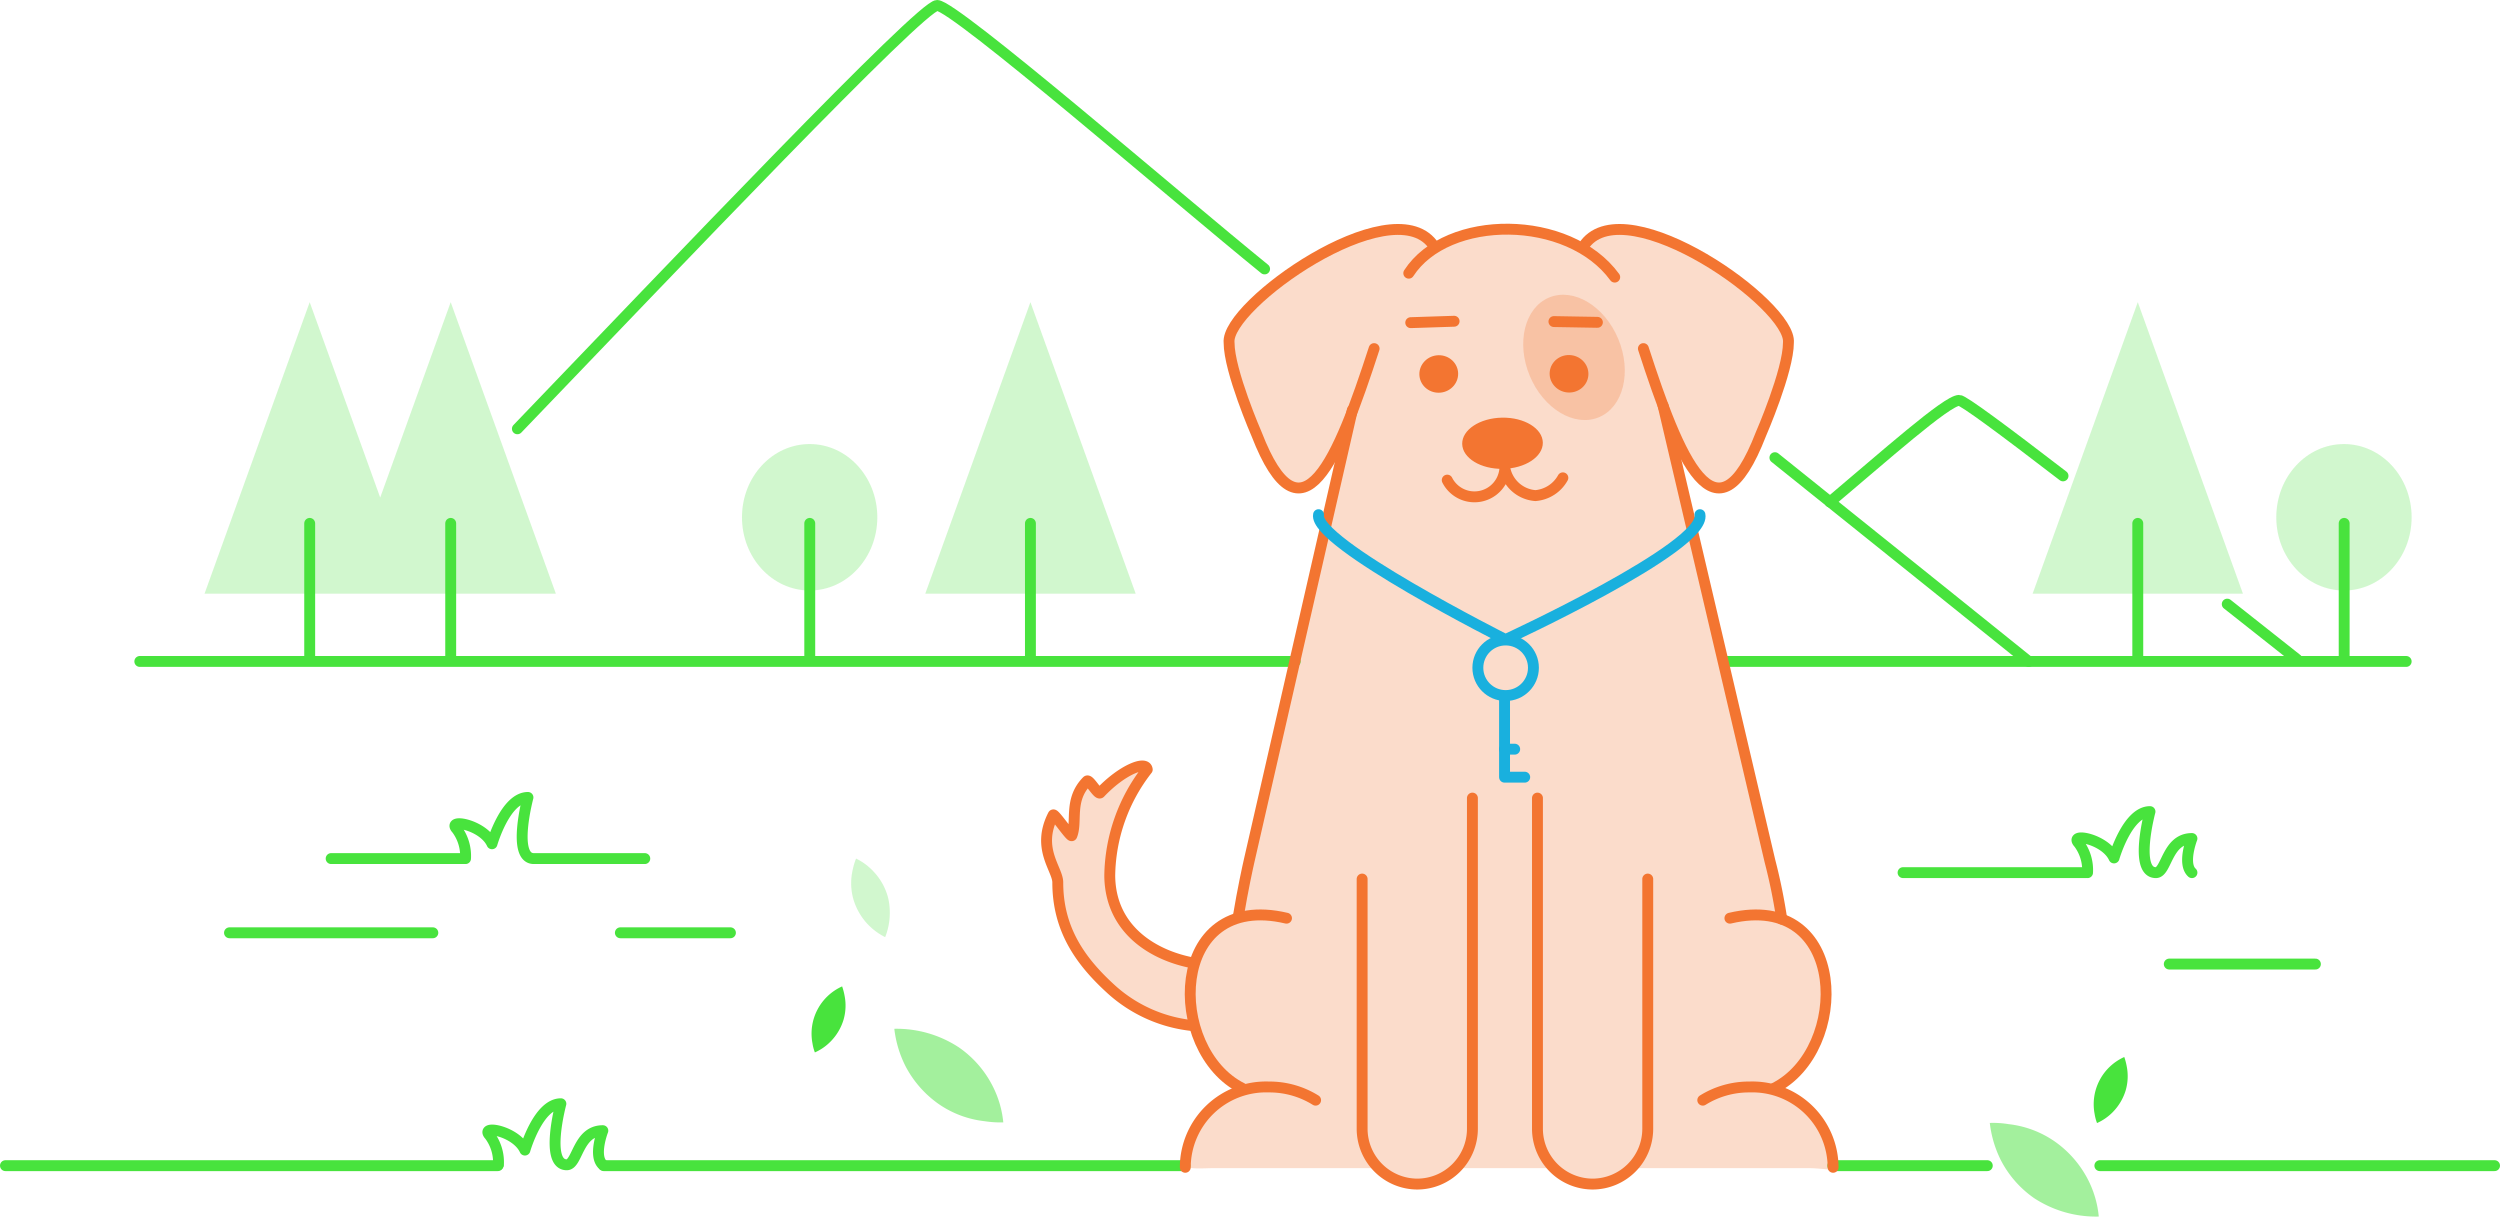 <?xml version="1.0" encoding="UTF-8"?>
<svg xmlns="http://www.w3.org/2000/svg" viewBox="0 0 229.42 111.65">
   <defs>
      <style type="text/css">.cls-1,.cls-3,.cls-4,.cls-5{fill:#48e33d;}.cls-1,.cls-3,.cls-6{opacity:0.25;}.cls-2,.cls-7,.cls-9{fill:none;stroke-linecap:round;stroke-linejoin:round;}.cls-2{stroke:#48e33d;}.cls-3{fill-rule:evenodd;}.cls-4{opacity:0.5;}.cls-6,.cls-8{fill:#f37531;}.cls-7{stroke:#f37531;}.cls-9{stroke:#19b0de;}</style>
   </defs>
   <title>moderatedSpace</title>
   <g id="moderatedSpace" data-name="Layer 2">
      <g id="Working">
         <ellipse class="cls-1" cx="74.3" cy="47.47" rx="6.21" ry="6.72" />
         <line class="cls-2" x1="74.31" y1="48.03" x2="74.31" y2="60.35" />
         <line class="cls-2" x1="28.42" y1="48.03" x2="28.42" y2="60.35" />
         <line class="cls-2" x1="41.36" y1="48.03" x2="41.36" y2="60.35" />
         <polygon class="cls-3" points="41.36 27.73 34.89 45.66 28.42 27.73 18.77 54.48 31.71 54.48 38.07 54.48 51.01 54.48 41.36 27.73" />
         <ellipse class="cls-1" cx="215.1" cy="47.47" rx="6.21" ry="6.72" />
         <line class="cls-2" x1="215.12" y1="48.03" x2="215.12" y2="60.35" />
         <line class="cls-2" x1="196.18" y1="48.03" x2="196.18" y2="60.35" />
         <polygon class="cls-3" points="196.18 27.73 186.53 54.48 205.83 54.48 196.18 27.73" />
         <line class="cls-2" x1="94.56" y1="48.03" x2="94.56" y2="60.35" />
         <polygon class="cls-3" points="94.56 27.73 84.91 54.48 104.22 54.48 94.56 27.73" />
         <line class="cls-2" x1="158.22" y1="60.7" x2="220.81" y2="60.7" />
         <line class="cls-2" x1="12.83" y1="60.7" x2="118.86" y2="60.7" />
         <line class="cls-2" x1="168.19" y1="106.97" x2="182.37" y2="106.97" />
         <line class="cls-2" x1="192.7" y1="106.97" x2="228.92" y2="106.97" />
         <line class="cls-2" x1="55.4" y1="106.97" x2="108.74" y2="106.97" />
         <line class="cls-2" x1="0.5" y1="106.97" x2="45.69" y2="106.97" />
         <path class="cls-2" d="M30.39,78.79H42.72a4.12,4.12,0,0,0-.81-2.71c-.93-1,2.43-.42,3.24,1.35,0,0,1.22-4.25,3.3-4.25,0,0-1.5,5.61.54,5.61H59.17" />
         <path class="cls-2" d="M191.57,80.08a4.1,4.1,0,0,0-.81-2.7c-.93-1,2.43-.42,3.24,1.35,0,0,1.22-4.25,3.3-4.25,0,0-1.5,5.6.54,5.6,1,0,1-3.13,3.31-3.13,0,0-.9,2.32,0,3.13" />
         <path class="cls-2" d="M45.74,106.89a4.1,4.1,0,0,0-.81-2.7c-.93-1,2.43-.42,3.24,1.35,0,0,1.22-4.25,3.3-4.25,0,0-1.5,5.6.54,5.6,1,0,1-3.13,3.31-3.13,0,0-.9,2.32,0,3.13" />
         <path class="cls-4" d="M192.6,111.64a10.35,10.35,0,0,1-5.92-1.68,9.59,9.59,0,0,1-3.08-3.52,10.2,10.2,0,0,1-1-3.39,8.65,8.65,0,0,1,1.72.11,9.24,9.24,0,0,1,4.21,1.57,9.68,9.68,0,0,1,3.08,3.52A9.31,9.31,0,0,1,192.6,111.64Z" />
         <path class="cls-4" d="M92.07,103a9.59,9.59,0,0,1-1.72-.11,9.18,9.18,0,0,1-4.2-1.57,9.74,9.74,0,0,1-3.08-3.53,10.16,10.16,0,0,1-1-3.38A10.4,10.4,0,0,1,88,96.12a9.59,9.59,0,0,1,3.08,3.52A9.26,9.26,0,0,1,92.07,103Z" />
         <path class="cls-5" d="M194.94,97a5.33,5.33,0,0,1,.22.83,4.66,4.66,0,0,1-.09,2.23,4.84,4.84,0,0,1-1.19,2,4.69,4.69,0,0,1-1.44,1,4,4,0,0,1-.22-.83A4.75,4.75,0,0,1,194.94,97Z" />
         <path class="cls-5" d="M77.28,90.52a5.33,5.33,0,0,1,.22.83,4.66,4.66,0,0,1-.09,2.23,4.84,4.84,0,0,1-1.19,2,4.69,4.69,0,0,1-1.44,1,4,4,0,0,1-.22-.83,4.75,4.75,0,0,1,2.72-5.23Z" />
         <path class="cls-1" d="M78.56,78.79a5.49,5.49,0,0,0-.29.95,5.43,5.43,0,0,0,0,2.62,5.68,5.68,0,0,0,1.3,2.39A5.76,5.76,0,0,0,81.23,86a6.11,6.11,0,0,0,.28-3.57,5.51,5.51,0,0,0-1.3-2.4A5.38,5.38,0,0,0,78.56,78.79Z" />
         <path class="cls-6" d="M109.29,94.1a13.12,13.12,0,0,1-7.3-3.3c-2.83-2.57-4.92-5.27-4.92-9.59,0-1.23-2-3.11-.42-6.18.1-.2,1.62,1.85,1.71,1.65.52-1.27-.3-3.28,1.39-5,.2-.21,1,1.28,1.21,1.08,2-2.12,4.22-3,4.32-2.14a16.13,16.13,0,0,0-3.44,9.76c.06,5,4.1,7.34,7.71,8" />
         <path class="cls-6" d="M165.05,101.11,162.6,100c7.17-4.08,4.55-11.93,3.9-13.13-.5-.91-3.14-2.75-3.14-2.75a50.75,50.75,0,0,0-1-5.11l-9.24-40.35v-.08c2.58,6.43,5.3,9.4,8.45,1.28,0,0,2.53-5.81,2.53-8.41.32-3.44-14.78-14.11-18.66-9l.32.79c-4.66-3.12-12.13-2.81-15.64.82l1.31-1.61c-3.89-5.06-19,5.61-18.67,9.05,0,2.6,2.53,8.41,2.53,8.41,4,10.19,7.22,2.92,10.42-6.74l-1.82,5.54-9.12,39.81h0c-.53,2.25-.86,3.89-1.16,5.68A9.06,9.06,0,0,0,111,86c-2.59,3.28-1.21,6.91-1,9.06.23,3.29,4.58,5,3.61,5.23l-1.93,1.11a9,9,0,0,0-2.52,3.64c-1,2.25-.54,2.24,1.93,2.16h15.56a5,5,0,0,0,6.89,0h9.19a5,5,0,0,0,6.88,0h16.54c2.47.08,2.92.7,2.15-1.65A9.07,9.07,0,0,0,165.05,101.11Z" />
         <path class="cls-7" d="M113.63,84.14c.43-2.59.88-4.61,1-5.14l9.47-41.37" />
         <path class="cls-7" d="M163.51,84.35A51.36,51.36,0,0,0,162.42,79l-9.8-41.77" />
         <path class="cls-7" d="M109.29,94.1a13.12,13.12,0,0,1-7.3-3.3c-2.83-2.57-4.92-5.5-4.92-9.82,0-1.23-2-3.11-.42-6.19.1-.19,1.62,2.09,1.71,1.89.52-1.27-.3-3.28,1.39-5,.2-.21,1,1.28,1.21,1.08,2-2.12,4.22-3,4.32-2.14a16.13,16.13,0,0,0-3.44,9.76c.06,5,4.1,7.34,7.71,8" />
         <path class="cls-7" d="M148.18,25.43c-4.23-5.8-15.37-5.81-18.9-.36" />
         <ellipse class="cls-8" cx="132.03" cy="34.31" rx="1.78" ry="1.72" transform="translate(-3 14.94) rotate(-6.4)" />
         <path class="cls-7" d="M132.81,44.06A2.8,2.8,0,0,0,138.1,43h0a3.09,3.09,0,0,0,2.8,2.48,3.17,3.17,0,0,0,2.52-1.63" />
         <ellipse class="cls-8" cx="137.88" cy="40.69" rx="3.7" ry="2.35" transform="translate(-0.64 2.23) rotate(-0.93)" />
         <ellipse class="cls-6" cx="144.44" cy="32.78" rx="4.4" ry="5.95" transform="translate(-1.52 57.94) rotate(-22.56)" />
         <ellipse class="cls-8" cx="143.99" cy="34.31" rx="1.72" ry="1.78" transform="translate(93.84 173.57) rotate(-83.6)" />
         <path class="cls-7" d="M145.46,22.39c3.89-5.05,19,5.62,18.66,9.05,0,2.6-2.53,8.41-2.53,8.41-4.1,10.58-7.47,2.34-10.78-7.86" />
         <path class="cls-7" d="M131.45,22.39c-3.88-5.05-19,5.62-18.66,9.05,0,2.6,2.53,8.41,2.53,8.41,4.11,10.58,7.47,2.34,10.78-7.86" />
         <path class="cls-7" d="M125,80.67V103.6a5.08,5.08,0,0,0,5.06,5.06h0a5.07,5.07,0,0,0,5.06-5.06V73.24" />
         <path class="cls-7" d="M151.21,80.67V103.6a5.07,5.07,0,0,1-5.06,5.06h0a5.08,5.08,0,0,1-5.06-5.06V73.24" />
         <path class="cls-7" d="M108.77,107.12a7.41,7.41,0,0,1,7.67-7.37,8,8,0,0,1,4.29,1.21" />
         <path class="cls-7" d="M168.22,107.12a7.41,7.41,0,0,0-7.67-7.37,8,8,0,0,0-4.29,1.21" />
         <line class="cls-7" x1="133.44" y1="29.48" x2="129.46" y2="29.61" />
         <line class="cls-7" x1="142.6" y1="29.51" x2="146.59" y2="29.58" />
         <path class="cls-7" d="M114,99.87c-7-3.47-6.84-18.18,4.06-15.61" />
         <path class="cls-7" d="M162.8,99.87c7-3.47,6.84-18.18-4.05-15.61" />
         <path class="cls-9" d="M121,47.23c-.52,2.56,17.16,11.46,17.16,11.46S156.61,50.18,156,47.23" />
         <circle class="cls-9" cx="138.17" cy="61.28" r="2.55" />
         <line class="cls-9" x1="139" y1="68.75" x2="138.07" y2="68.75" />
         <polyline class="cls-9" points="138.07 64.27 138.07 71.32 139.92 71.32" />
         <line class="cls-2" x1="56.93" y1="85.6" x2="67.03" y2="85.6" />
         <line class="cls-2" x1="21.06" y1="85.6" x2="39.72" y2="85.6" />
         <line class="cls-2" x1="174.64" y1="80.08" x2="191.41" y2="80.08" />
         <line class="cls-2" x1="199.07" y1="88.47" x2="212.48" y2="88.47" />
         <path class="cls-2" d="M116.05,24.68C108.06,18.2,87.6.5,86,.5,84.53.5,61.86,24.38,47.48,39.35" />
         <path class="cls-2" d="M186.17,60.7S174.79,51.54,162.88,42" />
         <path class="cls-2" d="M189.32,43.67c-5.54-4.26-9.15-6.93-9.53-6.93-1.13,0-6.91,5.17-11.86,9.33" />
         <path class="cls-2" d="M210.79,60.5l-6.4-5.06" />
      </g>
   </g>
</svg>

